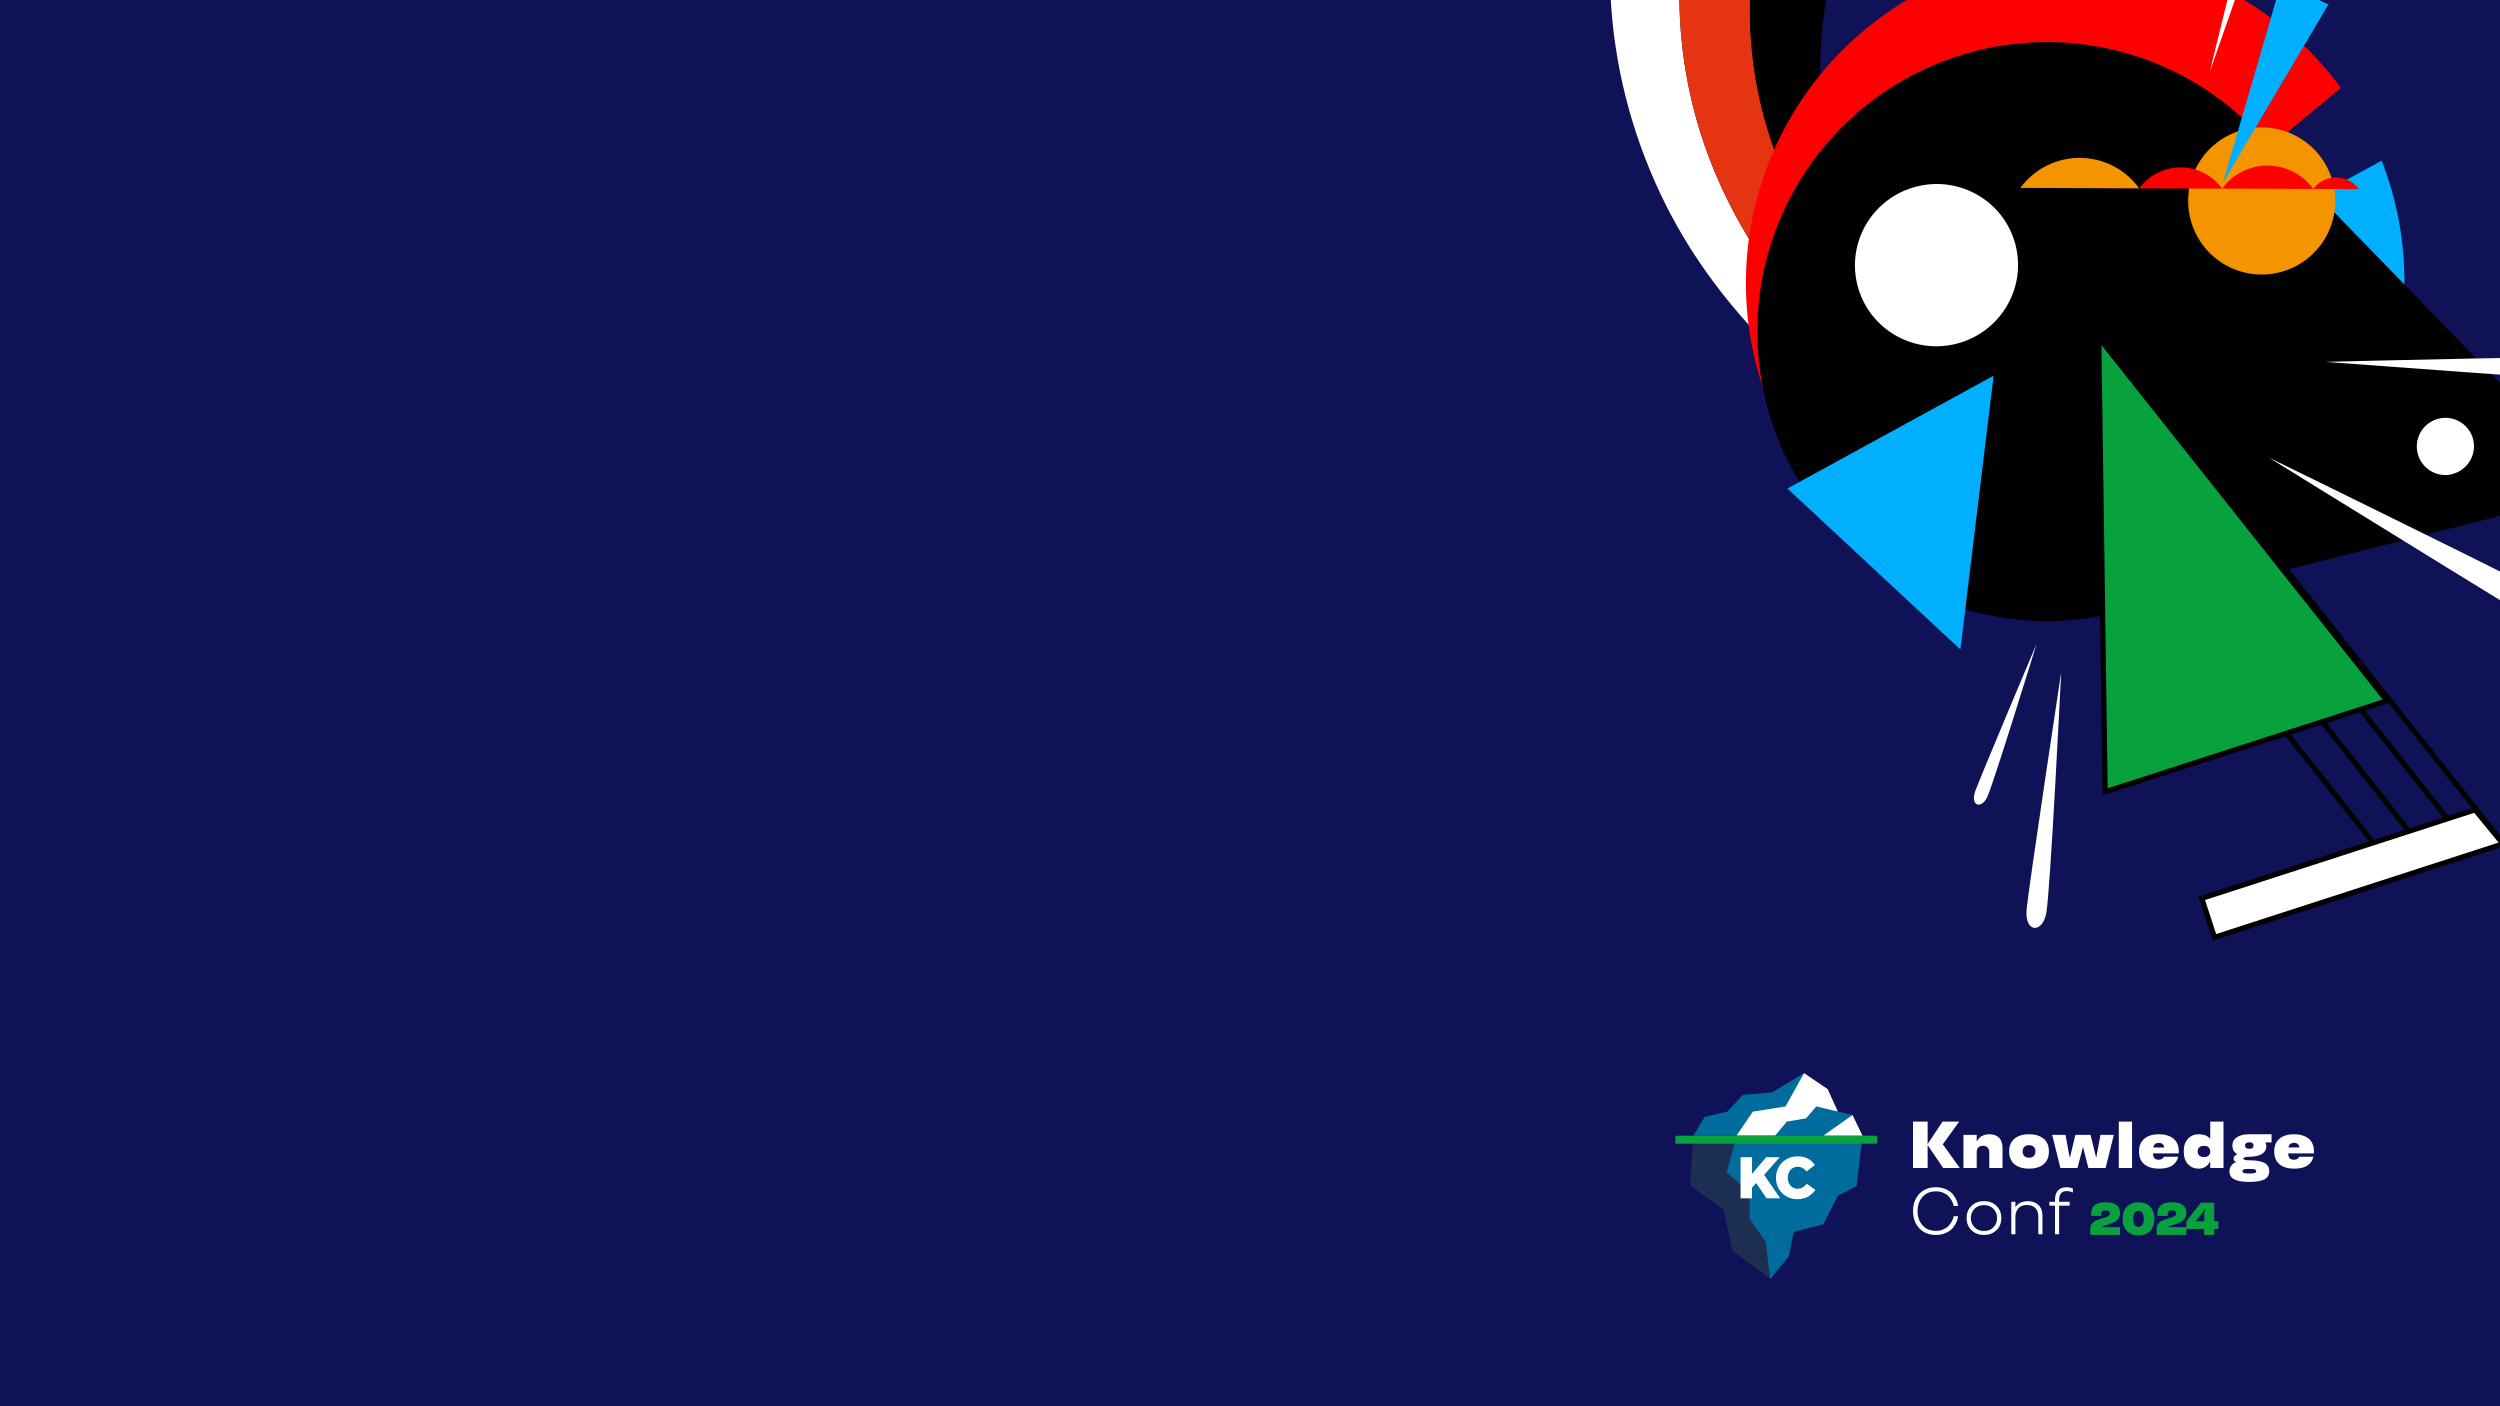 <svg width="1920" height="1080" viewBox="0 0 1920 1080" fill="none" xmlns="http://www.w3.org/2000/svg">
<rect x="0" y="0" width="1920" height="1080" fill="#333333" stroke="none"/>
<g clip-path="url(#clip0_9563_576)">
<rect width="1920" height="1080" fill="#0F1257"/>
<path d="M1293.9 -242.857L1347.43 -212.694C1347.43 -212.694 1242.32 -51.125 1315.82 129.385C1383.92 296.548 1562.44 374.774 1562.44 374.774L1551.91 393.486C1551.91 393.486 1357.11 321.572 1275.68 149.878C1177.61 -56.821 1293.9 -242.857 1293.9 -242.857Z" fill="white"/>
<path d="M1347.36 -212.542C1347.36 -212.542 1242.35 -51.086 1315.85 129.342C1383.96 296.43 1562.41 374.655 1562.41 374.655L1576.18 350.168C1576.18 350.168 1430 290.027 1365.22 121.557C1301.73 -43.64 1400.88 -182.392 1400.88 -182.392L1347.36 -212.542Z" fill="#E53412"/>
<path d="M1400.54 -181.898C1394.68 -173.448 1303.65 -38.267 1365.05 121.65C1429.71 290.062 1575.88 350.172 1575.88 350.172L1573.7 354.062L1582.66 338.131C1582.66 338.131 1433.18 250.454 1405.58 122.321C1370.45 -40.919 1469.09 -140.051 1469.09 -140.051L1400.54 -181.898Z" fill="#010101"/>
<path d="M1532.01 -27.945C1491.9 -17.822 1454.88 1.978 1424.2 29.724C1393.51 57.469 1370.1 92.313 1356 131.206C1341.9 170.098 1337.55 211.854 1343.34 252.816C1349.12 293.779 1364.85 332.7 1389.16 366.172L1531.16 288.317L1797.85 67.45C1768.03 26.936 1726.82 -3.776 1679.47 -20.766C1632.12 -37.757 1580.79 -40.256 1532.01 -27.945Z" fill="#FF0000"/>
<path d="M1530.68 286.399L1408.23 387.952C1448.32 431.131 1502.24 458.958 1560.66 466.632C1619.08 474.306 1678.35 461.344 1728.24 429.984C1778.12 398.624 1815.5 350.833 1833.91 294.859C1852.32 238.885 1850.62 178.239 1829.09 123.388L1530.68 286.399Z" fill="#00B0FF"/>
<path d="M1737.8 106.522C1711.54 77.127 1677.94 55.242 1640.44 43.108C1602.93 30.973 1562.88 29.026 1524.37 37.466C1485.87 45.905 1450.3 64.428 1421.31 91.137C1392.32 117.846 1370.96 151.78 1359.4 189.465C1347.84 227.15 1346.5 267.23 1355.53 305.599C1364.56 343.969 1383.62 379.249 1410.77 407.827C1437.92 436.404 1472.18 457.25 1510.04 468.231C1547.89 479.212 1587.99 479.932 1626.22 470.318L1916.93 397.001C1925.32 394.894 1933.01 390.614 1939.22 384.591C1945.44 378.568 1949.95 371.015 1952.32 362.693C1954.68 354.371 1954.81 345.572 1952.69 337.183C1950.58 328.794 1946.29 321.111 1940.26 314.906L1737.8 106.522Z" fill="#010101"/>
<path d="M1372.71 375.177L1505.55 498.8L1531.1 288.525L1372.71 375.177Z" fill="#00B0FF"/>
<path d="M1883.39 364.029C1887.61 362.972 1891.42 360.685 1894.33 357.459C1897.25 354.233 1899.14 350.213 1899.77 345.91C1900.41 341.618 1899.75 337.232 1897.89 333.312C1896 329.448 1893.03 326.213 1889.35 324C1885.62 321.777 1881.31 320.709 1876.97 320.933C1872.63 321.156 1868.46 322.66 1864.97 325.255C1861.49 327.843 1858.85 331.408 1857.39 335.498C1855.93 339.587 1855.72 344.018 1856.78 348.228C1857.48 351.026 1858.72 353.658 1860.44 355.974C1862.16 358.291 1864.32 360.245 1866.8 361.726C1869.27 363.207 1872.01 364.185 1874.87 364.605C1877.72 365.025 1880.63 364.878 1883.43 364.173L1883.39 364.029Z" fill="white"/>
<path d="M1616.74 608.127L1611.82 259.182L1833.19 538.193L1616.74 608.127Z" fill="#07A13D" stroke="black" stroke-width="4"/>
<path d="M1609.74 253.338L1922.51 647.875" stroke="#010101" stroke-width="4" stroke-miterlimit="10"/>
<path d="M1812.88 544.617L1891.07 643.251" stroke="#010101" stroke-width="4" stroke-miterlimit="10"/>
<path d="M1783.61 554.29L1864.72 657.128" stroke="#010101" stroke-width="4" stroke-miterlimit="10"/>
<path d="M1756.14 563.394L1840.17 669.247" stroke="#010101" stroke-width="4" stroke-miterlimit="10"/>
<path d="M1700.7 719.866L1922.3 648.08L1900.84 621.934L1690.96 689.939L1700.7 719.866Z" fill="white" stroke="black" stroke-width="4"/>
<path d="M1751.44 208.972C1781.6 201.006 1799.6 170.096 1791.63 139.932C1783.66 109.769 1752.75 91.774 1722.59 99.74C1692.43 107.706 1674.43 138.616 1682.4 168.779C1690.36 198.943 1721.27 216.937 1751.44 208.972Z" fill="#F49500"/>
<path d="M1551.62 144.306L1642.93 144.662C1637.72 137.44 1630.88 131.553 1622.96 127.482C1615.04 123.41 1606.27 121.269 1597.37 121.234C1588.46 121.2 1579.68 123.272 1571.72 127.281C1563.77 131.291 1556.89 137.125 1551.62 144.306Z" fill="#F49500"/>
<path d="M1642.93 144.663L1706.61 144.886C1702.97 139.849 1698.2 135.743 1692.68 132.904C1687.15 130.065 1681.03 128.573 1674.82 128.552C1668.61 128.53 1662.48 129.979 1656.94 132.779C1651.4 135.579 1646.59 139.651 1642.93 144.663Z" fill="#FF0000"/>
<path d="M1706.57 144.845L1776.57 145.093C1772.58 139.558 1767.33 135.047 1761.26 131.927C1755.18 128.808 1748.46 127.169 1741.63 127.145C1734.81 127.121 1728.07 128.712 1721.98 131.788C1715.88 134.864 1710.6 139.339 1706.57 144.845Z" fill="#FF0000"/>
<path d="M1776.57 145.093L1811.58 145.225C1809.58 142.458 1806.95 140.204 1803.92 138.644C1800.88 137.085 1797.52 136.265 1794.11 136.252C1790.69 136.239 1787.33 137.034 1784.28 138.57C1781.23 140.107 1778.59 142.342 1776.57 145.093Z" fill="#FF0000"/>
<path d="M1751.99 -13.604L1707.19 140.361L1788.23 3.39L1751.99 -13.604Z" fill="#00B0FF"/>
<path d="M1742.44 351.405C1742.44 351.405 2017.66 521.84 2049.36 539.309C2081.06 556.778 2092.89 532.6 2067.36 515.021C2041.84 497.442 1742.44 351.405 1742.44 351.405Z" fill="white"/>
<path d="M1583 516.087C1583 516.087 1558.29 679.654 1556.46 698.059C1554.63 716.464 1568.37 717.157 1571.49 701.632C1574.62 686.107 1583 516.087 1583 516.087Z" fill="white"/>
<path d="M1564.1 494.459C1564.1 494.459 1521.27 595.846 1517.07 607.41C1512.86 618.975 1521.6 621.681 1526.17 612.186C1530.74 602.691 1564.1 494.459 1564.1 494.459Z" fill="white"/>
<path d="M1785.91 277.929C1785.91 277.929 1999.93 293.939 2023.92 294.519C2047.9 295.099 2047.51 277.179 2027.12 274.666C2006.72 272.153 1785.91 277.929 1785.91 277.929Z" fill="white"/>
<path d="M1697.16 55.01C1697.16 55.01 1736.66 -57.448 1740.44 -70.225C1744.22 -83.003 1734.54 -85.356 1730.25 -74.78C1725.96 -64.204 1697.16 55.01 1697.16 55.01Z" fill="white"/>
<ellipse cx="1487.23" cy="203.63" rx="62.65" ry="62.281" transform="rotate(-14.155 1487.23 203.63)" fill="white"/>
<path d="M1360.95 838.938L1338.38 840.896L1326.67 853.673L1309.08 857.921L1300.42 872.223H1333.64L1354.74 866.449L1375.22 858.12L1383.98 844.447L1385.51 824.171L1360.95 838.938Z" fill="#006C9E"/>
<path d="M1411.46 853.673L1363.27 872.223H1333.64L1346.18 853.739L1371.27 849.757L1385.51 824.171L1403.66 836.449L1411.46 853.673Z" fill="white"/>
<path d="M1333.64 872.223L1333.57 872.389L1318.47 872.488L1312.33 886.095L1329.95 924.324L1359.56 982.432L1373.83 964.877L1377.61 946.028L1400.24 940.386L1411.46 918.417L1425.93 910.884L1430.44 872.223H1333.64Z" fill="#006C9E"/>
<path d="M1359.56 982.432L1330.52 960.463L1323.62 929.103L1297.9 910.254L1300.42 872.223H1333.64L1326.14 900.232L1343.69 915.928V936.005L1355.94 953.561L1359.56 982.432Z" fill="#1C2E51"/>
<path d="M1394.9 849.757L1387.07 858.883L1372.23 861.405L1363.27 872.223H1400.24L1417.53 866.15L1422.71 856.327L1394.9 849.757Z" fill="#006C9E"/>
<path d="M1430.44 872.223H1400.24L1422.71 856.327L1430.44 872.223Z" fill="white"/>
<path d="M1441.69 872.223H1286.65V878.362H1441.69V872.223Z" fill="#07A13D"/>
<path d="M1336.79 888.717H1345.55V901.559L1356.44 888.717H1366.82L1354.84 902.323L1367.22 920.342H1356.7L1348.74 908.595L1345.52 912.179V920.342H1336.76V888.717H1336.79Z" fill="white"/>
<path d="M1363.94 904.513C1363.94 895.287 1371.04 888.053 1380.59 888.053C1387.07 888.053 1391.08 890.841 1393.87 894.723L1387.46 899.701C1385.67 897.444 1383.55 896.051 1380.5 896.051C1376.08 896.051 1372.96 899.8 1372.96 904.513C1372.96 909.225 1376.08 912.975 1380.5 912.975C1383.78 912.975 1385.74 911.449 1387.63 909.126L1394.23 913.838C1391.25 917.953 1387.23 920.973 1380.23 920.973C1371.2 920.973 1363.94 914.07 1363.94 904.513Z" fill="white"/>
<path d="M1504.64 861.406L1492.07 878.826L1505.14 897.04H1492.36L1480.41 879.422V897.04H1469.2V861.406H1480.41V878.627L1491.87 861.406H1504.64Z" fill="white"/>
<path d="M1537.94 897.04H1527.77V884.764C1527.77 883.323 1527.34 882.172 1526.48 881.31C1525.62 880.432 1524.44 879.993 1522.93 879.993C1521.39 879.993 1520.19 880.424 1519.35 881.286C1518.52 882.13 1518.11 883.29 1518.11 884.764V897.04H1507.92V871.595H1518.11V876.167H1518.6C1518.72 875.769 1519.1 875.173 1519.75 874.378C1520.19 873.831 1520.74 873.326 1521.39 872.862C1522.1 872.381 1523.03 871.967 1524.17 871.619C1525.31 871.272 1526.51 871.098 1527.77 871.098C1530.92 871.098 1533.41 871.984 1535.23 873.756C1537.03 875.546 1537.94 878.221 1537.94 881.783V897.04Z" fill="white"/>
<path d="M1547.18 894.182C1544.41 891.946 1543.03 888.657 1543.03 884.317C1543.03 879.977 1544.41 876.689 1547.18 874.452C1549.93 872.216 1553.64 871.098 1558.31 871.098C1562.97 871.098 1566.67 872.216 1569.42 874.452C1572.19 876.689 1573.57 879.977 1573.57 884.317C1573.57 888.657 1572.19 891.946 1569.42 894.182C1566.67 896.419 1562.97 897.537 1558.31 897.537C1553.64 897.537 1549.93 896.419 1547.18 894.182ZM1561.97 887.796C1562.81 886.935 1563.23 885.775 1563.23 884.317C1563.23 882.859 1562.81 881.691 1561.97 880.813C1561.12 879.952 1559.9 879.521 1558.31 879.521C1556.71 879.521 1555.48 879.952 1554.64 880.813C1553.79 881.691 1553.37 882.859 1553.37 884.317C1553.37 885.775 1553.79 886.935 1554.64 887.796C1555.48 888.674 1556.71 889.113 1558.31 889.113C1559.9 889.113 1561.12 888.674 1561.97 887.796Z" fill="white"/>
<path d="M1599.86 881.261H1599.61L1595.54 897.04H1582.39L1576.08 871.595H1586.32L1589.42 888.541H1589.82L1593.9 871.595H1605.55L1609.68 888.541H1610.02L1613.18 871.595H1623.42L1617.11 897.04H1603.89L1599.86 881.261Z" fill="white"/>
<path d="M1627.24 861.406H1637.43V897.04H1627.24V861.406Z" fill="white"/>
<path d="M1673.31 884.317L1673.16 885.833H1653.51C1653.54 887.506 1653.91 888.732 1654.63 889.511C1655.36 890.289 1656.49 890.679 1658.03 890.679C1658.88 890.679 1659.63 890.496 1660.29 890.132C1660.96 889.767 1661.39 889.37 1661.61 888.939L1661.91 888.392H1672.74C1672.74 888.807 1672.59 889.403 1672.29 890.182C1671.73 891.606 1670.88 892.857 1669.74 893.934C1668.94 894.696 1668.05 895.325 1667.05 895.822C1666.07 896.319 1664.83 896.725 1663.32 897.04C1661.7 897.371 1659.94 897.537 1658.03 897.537C1653.39 897.537 1649.69 896.427 1646.92 894.207C1644.16 891.987 1642.77 888.691 1642.77 884.317C1642.77 879.977 1644.16 876.689 1646.92 874.452C1649.67 872.216 1653.38 871.098 1658.06 871.098C1662.71 871.098 1666.41 872.216 1669.16 874.452C1671.93 876.689 1673.31 879.977 1673.31 884.317ZM1658.03 877.707C1656.74 877.707 1655.71 878.055 1654.95 878.751C1654.19 879.447 1653.81 880.283 1653.81 881.261H1662.11C1662.11 880.333 1661.74 879.505 1661.01 878.776C1660.3 878.064 1659.31 877.707 1658.03 877.707Z" fill="white"/>
<path d="M1688.57 897.537C1685.31 897.537 1682.58 896.394 1680.4 894.108C1678.21 891.822 1677.12 888.558 1677.12 884.317C1677.12 880.076 1678.21 876.813 1680.4 874.527C1682.58 872.241 1685.31 871.098 1688.57 871.098C1690.36 871.098 1691.97 871.346 1693.39 871.843C1694.8 872.373 1695.75 872.887 1696.25 873.384L1697.02 874.129H1697.47V861.406H1707.65V897.04H1697.47V892.468H1696.97C1696.7 893.047 1696.34 893.636 1695.88 894.232C1695.36 894.845 1694.84 895.35 1694.31 895.748C1693.66 896.245 1692.82 896.667 1691.78 897.015C1690.75 897.363 1689.68 897.537 1688.57 897.537ZM1689.07 881.161C1688.22 881.94 1687.8 882.992 1687.8 884.317C1687.8 885.642 1688.21 886.694 1689.04 887.473C1689.87 888.252 1691.07 888.641 1692.65 888.641C1694.19 888.641 1695.37 888.26 1696.2 887.498C1697.04 886.719 1697.47 885.659 1697.47 884.317C1697.47 882.959 1697.04 881.899 1696.2 881.137C1695.35 880.374 1694.17 879.993 1692.65 879.993C1691.09 879.993 1689.9 880.383 1689.07 881.161Z" fill="white"/>
<path d="M1714.46 879.745C1714.46 877.028 1715.62 874.908 1717.94 873.384C1720.26 871.86 1723.45 871.098 1727.51 871.098H1744.56V877.384H1739.91C1740.32 878.527 1740.53 879.447 1740.53 880.143C1740.53 882.826 1739.39 884.872 1737.1 886.28C1734.8 887.688 1731.6 888.392 1727.51 888.392C1724.46 888.392 1722.93 888.865 1722.91 889.809C1722.91 890.687 1724.44 891.126 1727.51 891.126C1732.46 891.126 1736.25 891.747 1738.87 892.989C1741.47 894.232 1742.77 896.394 1742.77 899.475C1742.77 902.49 1741.47 904.619 1738.87 905.861C1736.25 907.104 1732.46 907.725 1727.51 907.725C1722.57 907.725 1718.79 907.112 1716.15 905.886C1713.54 904.644 1712.23 902.507 1712.23 899.475C1712.23 897.885 1712.65 896.518 1713.49 895.375C1714.32 894.248 1715.14 893.511 1715.95 893.163L1717.17 892.666V892.468C1716.71 892.252 1716.27 891.863 1715.85 891.3C1715.51 890.852 1715.33 890.355 1715.33 889.809C1715.33 889.146 1715.57 888.533 1716.05 887.97C1716.53 887.456 1717.01 887.084 1717.47 886.852L1718.19 886.603V886.404C1717.89 886.289 1717.46 885.982 1716.9 885.485C1716.45 885.087 1716.08 884.673 1715.78 884.243C1714.9 883 1714.46 881.501 1714.46 879.745ZM1731.56 900.916C1732.39 900.668 1732.8 900.187 1732.8 899.475C1732.8 898.763 1732.39 898.291 1731.56 898.059C1730.68 897.827 1729.33 897.711 1727.51 897.711C1725.65 897.711 1724.3 897.827 1723.46 898.059C1722.63 898.291 1722.22 898.763 1722.22 899.475C1722.22 900.187 1722.63 900.668 1723.46 900.916C1724.3 901.148 1725.65 901.264 1727.51 901.264C1729.33 901.264 1730.68 901.148 1731.56 900.916ZM1727.51 882.28C1729.65 882.28 1730.71 881.443 1730.71 879.77C1730.71 878.113 1729.65 877.285 1727.51 877.285C1725.31 877.285 1724.2 878.113 1724.2 879.77C1724.19 880.598 1724.45 881.228 1725 881.658C1725.56 882.073 1726.4 882.28 1727.51 882.28Z" fill="white"/>
<path d="M1777.13 884.317L1776.98 885.833H1757.33C1757.36 887.506 1757.73 888.732 1758.45 889.511C1759.17 890.289 1760.31 890.679 1761.85 890.679C1762.7 890.679 1763.45 890.496 1764.11 890.132C1764.77 889.767 1765.21 889.37 1765.43 888.939L1765.73 888.392H1776.56C1776.56 888.807 1776.41 889.403 1776.11 890.182C1775.55 891.606 1774.7 892.857 1773.55 893.934C1772.76 894.696 1771.86 895.325 1770.87 895.822C1769.89 896.319 1768.65 896.725 1767.14 897.04C1765.52 897.371 1763.76 897.537 1761.85 897.537C1757.21 897.537 1753.51 896.427 1750.74 894.207C1747.98 891.987 1746.59 888.691 1746.59 884.317C1746.59 879.977 1747.98 876.689 1750.74 874.452C1753.49 872.216 1757.2 871.098 1761.88 871.098C1766.53 871.098 1770.23 872.216 1772.98 874.452C1775.75 876.689 1777.13 879.977 1777.13 884.317ZM1761.85 877.707C1760.56 877.707 1759.53 878.055 1758.77 878.751C1758.01 879.447 1757.63 880.283 1757.63 881.261H1765.93C1765.93 880.333 1765.56 879.505 1764.83 878.776C1764.12 878.064 1763.13 877.707 1761.85 877.707Z" fill="white"/>
<path d="M1474 943.284C1470.8 939.888 1469.2 935.498 1469.2 930.114C1469.2 924.746 1470.8 920.356 1474 916.944C1477.18 913.515 1481.44 911.8 1486.77 911.8C1489.72 911.8 1492.36 912.347 1494.7 913.44C1497.05 914.567 1498.83 915.925 1500.04 917.515C1501.24 919.089 1502.15 920.638 1502.78 922.162C1503.41 923.67 1503.72 925.02 1503.72 926.212H1500.37C1500.37 925.169 1499.82 923.678 1498.73 921.74C1498.06 920.597 1497.27 919.536 1496.34 918.559C1495.4 917.598 1494.09 916.753 1492.41 916.024C1490.74 915.312 1488.86 914.956 1486.77 914.956C1482.42 914.956 1478.99 916.381 1476.49 919.23C1473.95 922.096 1472.68 925.724 1472.68 930.114C1472.68 934.504 1473.95 938.132 1476.49 940.998C1479 943.863 1482.43 945.296 1486.77 945.296C1488.83 945.296 1490.71 944.932 1492.41 944.203C1494.09 943.474 1495.4 942.629 1496.34 941.668C1497.27 940.708 1498.06 939.647 1498.73 938.488C1499.82 936.55 1500.37 935.067 1500.37 934.04H1503.72C1503.72 935.233 1503.41 936.591 1502.78 938.115C1502.15 939.623 1501.24 941.155 1500.04 942.712C1498.82 944.302 1497.04 945.653 1494.7 946.762C1492.38 947.872 1489.74 948.427 1486.77 948.427C1481.44 948.427 1477.18 946.713 1474 943.284Z" fill="white"/>
<path d="M1514.13 944.824C1511.61 942.406 1510.35 939.283 1510.35 935.456C1510.35 931.629 1511.61 928.507 1514.13 926.088C1516.63 923.686 1519.82 922.485 1523.7 922.485C1527.57 922.485 1530.76 923.686 1533.27 926.088C1535.77 928.49 1537.02 931.613 1537.02 935.456C1537.02 939.3 1535.77 942.422 1533.27 944.824C1530.76 947.226 1527.57 948.427 1523.7 948.427C1519.82 948.427 1516.63 947.226 1514.13 944.824ZM1523.7 945.396C1526.7 945.396 1529.12 944.443 1530.98 942.538C1532.83 940.633 1533.76 938.272 1533.76 935.456C1533.76 932.64 1532.83 930.279 1530.98 928.374C1529.12 926.486 1526.7 925.542 1523.7 925.542C1520.72 925.542 1518.29 926.486 1516.42 928.374C1514.55 930.296 1513.61 932.657 1513.61 935.456C1513.61 938.256 1514.55 940.617 1516.42 942.538C1518.27 944.443 1520.7 945.396 1523.7 945.396Z" fill="white"/>
<path d="M1568.6 947.93H1565.44V934.587C1565.44 931.422 1564.64 929.111 1563.03 927.654C1561.41 926.179 1559.27 925.442 1556.62 925.442C1553.77 925.442 1551.6 926.295 1550.09 928.002C1548.58 929.708 1547.83 931.944 1547.83 934.711V947.93H1544.67V922.982H1547.83V926.908H1548.03C1548.19 926.544 1548.61 926.03 1549.29 925.368C1549.82 924.854 1550.4 924.407 1551.03 924.026C1551.74 923.595 1552.68 923.231 1553.84 922.932C1555 922.634 1556.2 922.485 1557.44 922.485C1560.67 922.485 1563.34 923.438 1565.44 925.343C1567.55 927.248 1568.6 930.13 1568.6 933.99V947.93Z" fill="white"/>
<path d="M1581.4 921.715V922.982H1589.5V925.939H1581.4V947.93H1578.24V925.939H1573.92V922.982H1578.24V921.466C1578.24 918.203 1579.05 915.776 1580.65 914.186C1582.24 912.595 1584.32 911.8 1586.89 911.8C1587.77 911.8 1588.64 911.883 1589.5 912.049C1590.36 912.214 1591.01 912.405 1591.44 912.62L1591.98 912.918V915.975C1590.87 915.163 1589.27 914.757 1587.16 914.757C1585.24 914.741 1583.8 915.32 1582.84 916.497C1581.88 917.656 1581.4 919.396 1581.4 921.715Z" fill="white"/>
<path d="M1628.17 948.427H1605.37V943.473C1605.37 942.311 1605.64 941.281 1606.18 940.383C1606.72 939.474 1607.45 938.744 1608.37 938.191C1609.95 937.248 1612 936.431 1614.52 935.74C1615.24 935.544 1615.85 935.372 1616.34 935.222C1616.85 935.061 1617.38 934.86 1617.93 934.618C1618.5 934.376 1618.95 934.129 1619.28 933.876C1619.61 933.623 1619.89 933.318 1620.11 932.961C1620.33 932.604 1620.44 932.219 1620.44 931.804C1620.44 930.32 1619.33 929.578 1617.12 929.578C1614.9 929.578 1613.79 930.556 1613.79 932.512V933.824H1606.01V932.512C1606.01 929.313 1606.91 926.977 1608.73 925.504C1610.54 924.054 1613.33 923.329 1617.1 923.329C1620.84 923.329 1623.63 924.025 1625.46 925.418C1627.29 926.81 1628.2 928.939 1628.2 931.804C1628.2 933.404 1627.73 934.814 1626.79 936.034C1625.86 937.242 1624.7 938.168 1623.32 938.813C1622.03 939.411 1620.68 939.94 1619.28 940.401C1618.09 940.78 1616.94 941.143 1615.83 941.488C1614.87 941.799 1614.39 942.11 1614.39 942.42H1628.17V948.427Z" fill="#07A13D"/>
<path d="M1651.33 926.747C1653.48 929.037 1654.55 932.138 1654.55 936.051C1654.55 939.975 1653.48 943.07 1651.33 945.337C1649.18 947.627 1646.18 948.772 1642.35 948.772C1638.53 948.772 1635.54 947.627 1633.39 945.337C1631.23 943.047 1630.15 939.952 1630.15 936.051C1630.15 932.15 1631.23 929.048 1633.39 926.747C1635.56 924.468 1638.54 923.329 1642.35 923.329C1646.18 923.329 1649.18 924.468 1651.33 926.747ZM1642.35 929.94C1639.64 929.94 1638.28 931.977 1638.28 936.051C1638.28 940.136 1639.64 942.179 1642.35 942.179C1645.06 942.179 1646.41 940.136 1646.41 936.051C1646.41 931.977 1645.06 929.94 1642.35 929.94Z" fill="#07A13D"/>
<path d="M1679.11 948.427H1656.31V943.473C1656.31 942.311 1656.58 941.281 1657.12 940.383C1657.66 939.474 1658.39 938.744 1659.31 938.191C1660.89 937.248 1662.94 936.431 1665.46 935.74C1666.18 935.544 1666.79 935.372 1667.29 935.222C1667.79 935.061 1668.32 934.86 1668.88 934.618C1669.44 934.376 1669.89 934.129 1670.22 933.876C1670.56 933.623 1670.83 933.318 1671.05 932.961C1671.27 932.604 1671.38 932.219 1671.38 931.804C1671.38 930.32 1670.27 929.578 1668.06 929.578C1665.84 929.578 1664.73 930.556 1664.73 932.512V933.824H1656.95V932.512C1656.95 929.313 1657.86 926.977 1659.67 925.504C1661.48 924.054 1664.27 923.329 1668.05 923.329C1671.79 923.329 1674.57 924.025 1676.4 925.418C1678.23 926.81 1679.15 928.939 1679.15 931.804C1679.15 933.404 1678.67 934.814 1677.73 936.034C1676.8 937.242 1675.64 938.168 1674.26 938.813C1672.97 939.411 1671.63 939.94 1670.22 940.401C1669.04 940.78 1667.89 941.143 1666.77 941.488C1665.81 941.799 1665.34 942.11 1665.34 942.42H1679.11V948.427Z" fill="#07A13D"/>
<path d="M1700.53 948.427H1692.76V943.836H1679.14V937.829L1690.27 923.674H1700.53V937.829H1703.72V943.836H1700.53V948.427ZM1693.28 928.283L1691.76 931.183L1686.42 937.76V937.932H1692.86V931.183L1694.05 928.283H1693.28Z" fill="#07A13D"/>
</g>
<defs>
<clipPath id="clip0_9563_576">
<rect width="1920" height="1080" fill="white"/>
</clipPath>
</defs>
</svg>
